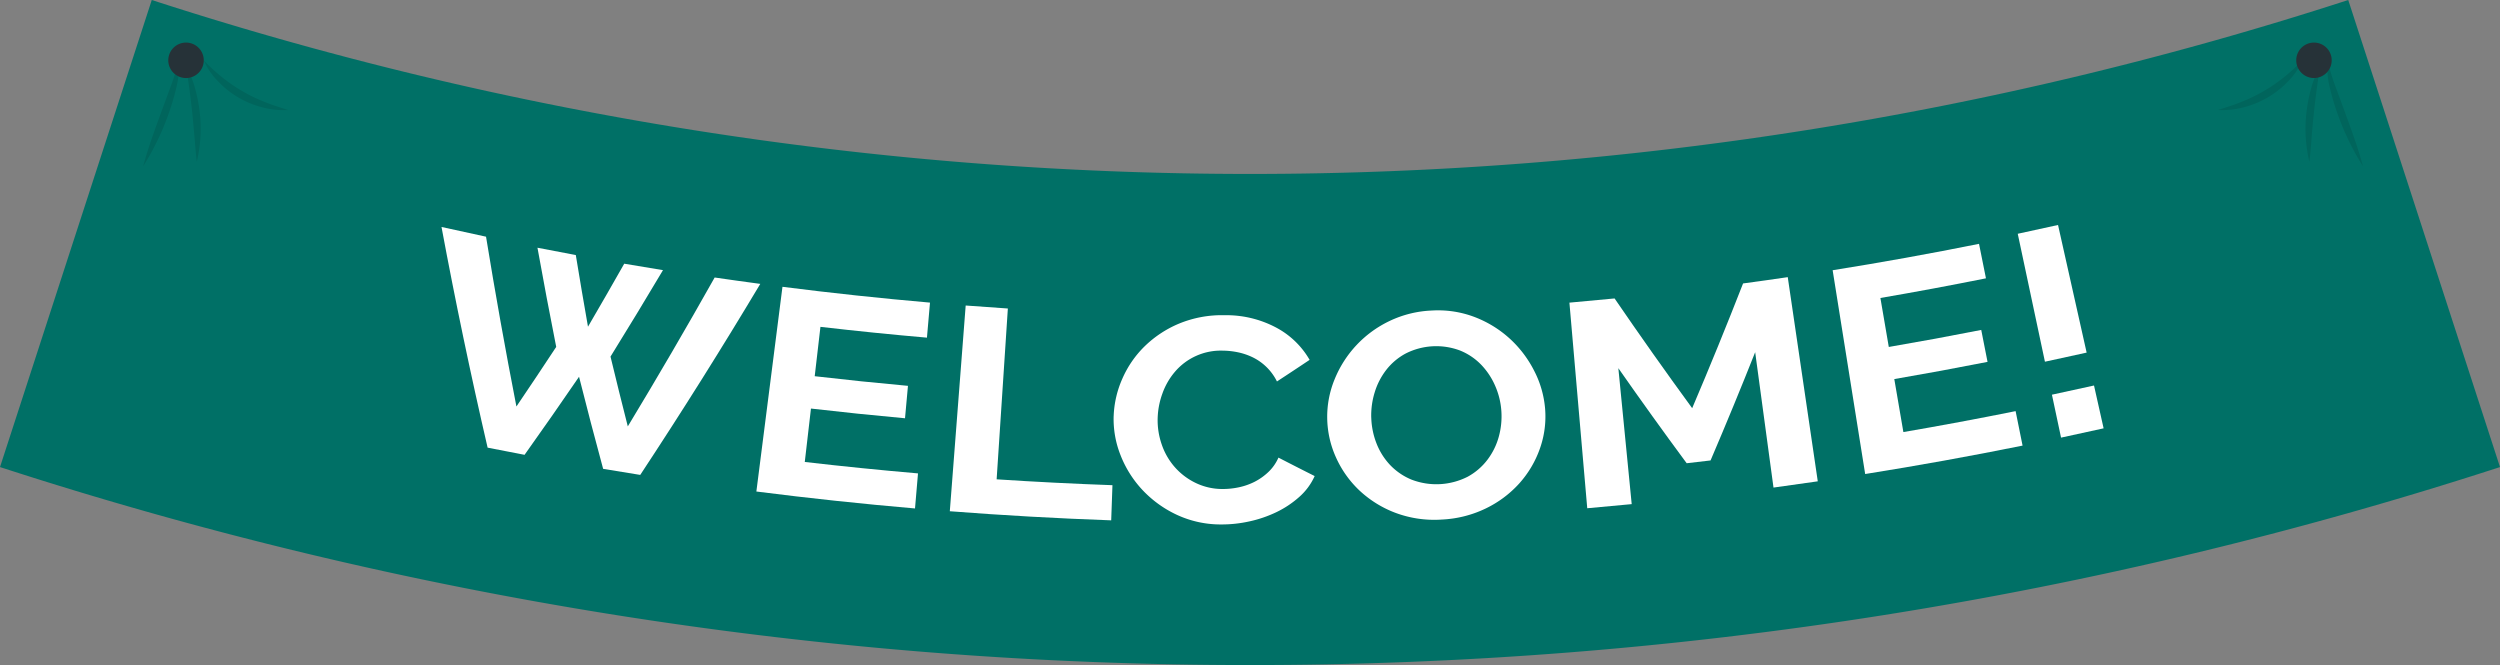 <svg xmlns="http://www.w3.org/2000/svg" xmlns:xlink="http://www.w3.org/1999/xlink" width="334.276" height="88.924" viewBox="0 0 334.276 88.924">
  <rect x="0" y="0" width="334.276" height="88.924" fill="#808080" stroke="none"/>
  <defs>
    <clipPath id="clip-path">
      <rect id="Rectangle_2962" data-name="Rectangle 2962" width="334.276" height="88.924" transform="translate(0 0)" fill="none"/>
    </clipPath>
    <clipPath id="clip-path-2">
      <rect id="Rectangle_2960" data-name="Rectangle 2960" width="19.392" height="14.17" transform="translate(19.141 8.063)" fill="none"/>
    </clipPath>
    <clipPath id="clip-path-3">
      <rect id="Rectangle_2961" data-name="Rectangle 2961" width="19.392" height="14.17" transform="translate(296.565 8.063)" fill="none"/>
    </clipPath>
  </defs>
  <g id="Welcome" transform="translate(0 0)">
    <g id="Group_14247" data-name="Group 14247" clip-path="url(#clip-path)">
      <path id="Path_48961" data-name="Path 48961" d="M334.276,62.452A540.871,540.871,0,0,1,0,62.452L20.292,0A475.2,475.2,0,0,0,313.984,0l20.292,62.452" fill="#007066"/>
      <path id="Path_48962" data-name="Path 48962" d="M71.864,33.124q2.562.5,5.127.979.783,4.79,1.629,9.581,2.452-4.2,4.846-8.425,2.59.446,5.183.862-3.449,5.8-7.017,11.56,1.122,4.668,2.312,9.332,5.98-9.891,11.614-19.909,3.046.446,6.1.853Q93.951,50.848,85.607,63.5q-2.481-.393-4.961-.81-1.671-6.153-3.222-12.313Q73.839,55.62,70.14,60.814q-2.472-.468-4.941-.959-3.417-14.75-6.165-29.507,2.974.666,5.954,1.3Q66.838,43,69.05,54.353q2.691-3.972,5.321-7.969-1.315-6.63-2.507-13.26" fill="#fff"/>
      <path id="Path_48963" data-name="Path 48963" d="M122.746,63.3q-.2,2.343-.4,4.686-10.622-.915-21.212-2.265,1.746-13.686,3.49-27.372,9.846,1.255,19.726,2.114l-.408,4.685q-7.128-.62-14.241-1.444l-.765,6.6q6.227.722,12.468,1.288-.2,2.169-.394,4.336-6.294-.572-12.576-1.3-.413,3.572-.827,7.142,7.563.876,15.143,1.529" fill="#fff"/>
      <path id="Path_48964" data-name="Path 48964" d="M127,68.361q1.061-13.755,2.122-27.511,2.818.216,5.639.4-.75,11.421-1.5,22.841,7.739.508,15.486.784-.084,2.349-.167,4.7-10.8-.384-21.58-1.217" fill="#fff"/>
      <path id="Path_48965" data-name="Path 48965" d="M148.911,55.59a13.493,13.493,0,0,1,1.158-4.957,13.768,13.768,0,0,1,2.974-4.321,14.7,14.7,0,0,1,4.6-3.039,15.014,15.014,0,0,1,6.079-1.126,14.192,14.192,0,0,1,6.948,1.671,11.236,11.236,0,0,1,4.439,4.3q-2.171,1.454-4.367,2.888a7.086,7.086,0,0,0-3.209-3.213,8.574,8.574,0,0,0-1.985-.683,10.262,10.262,0,0,0-2.023-.224,8.063,8.063,0,0,0-6.442,2.846,9.237,9.237,0,0,0-1.668,2.918,10.434,10.434,0,0,0-.624,3.271,9.864,9.864,0,0,0,.552,3.531,8.927,8.927,0,0,0,1.741,3.011,8.782,8.782,0,0,0,2.783,2.107,8.2,8.2,0,0,0,3.608.815,10.279,10.279,0,0,0,2.144-.222,8.623,8.623,0,0,0,2.118-.736,7.871,7.871,0,0,0,1.852-1.309,5.929,5.929,0,0,0,1.354-1.931q2.409,1.245,4.842,2.467a8.2,8.2,0,0,1-2.037,2.771,13.116,13.116,0,0,1-3.032,2.032,16.243,16.243,0,0,1-3.644,1.255,17.089,17.089,0,0,1-3.8.413,13.888,13.888,0,0,1-5.986-1.322,14.974,14.974,0,0,1-4.587-3.353,14.5,14.5,0,0,1-2.891-4.638,13.061,13.061,0,0,1-.9-5.223" fill="#fff"/>
      <path id="Path_48966" data-name="Path 48966" d="M192.7,69.476a14.822,14.822,0,0,1-6.158-.921,14.525,14.525,0,0,1-4.791-2.992,13.874,13.874,0,0,1-3.121-4.412,13.163,13.163,0,0,1-.17-10.453,14.773,14.773,0,0,1,7.35-7.784,14.5,14.5,0,0,1,5.639-1.393,13.733,13.733,0,0,1,5.818.906,14.8,14.8,0,0,1,4.666,2.908,15.008,15.008,0,0,1,3.224,4.286,13.419,13.419,0,0,1,1.44,5.034,12.84,12.84,0,0,1-.7,5.335,13.835,13.835,0,0,1-2.747,4.641A14.516,14.516,0,0,1,198.634,68a15.1,15.1,0,0,1-5.932,1.473m-9.349-13.623a10.211,10.211,0,0,0,.7,3.438,8.94,8.94,0,0,0,1.823,2.892,8.332,8.332,0,0,0,2.855,1.949,9.24,9.24,0,0,0,7.518-.389,8.292,8.292,0,0,0,2.647-2.279,9.071,9.071,0,0,0,1.509-3.075,10.192,10.192,0,0,0,.345-3.39,10.056,10.056,0,0,0-.833-3.413,9.542,9.542,0,0,0-1.893-2.84,8.21,8.21,0,0,0-2.809-1.878,9.02,9.02,0,0,0-7.254.4,8.2,8.2,0,0,0-2.609,2.2,9.337,9.337,0,0,0-1.545,3.009,10.426,10.426,0,0,0-.457,3.379" fill="#fff"/>
      <path id="Path_48967" data-name="Path 48967" d="M237.135,65.192q-1.226-9.051-2.45-18.1-2.877,7.252-5.966,14.474-1.6.192-3.194.373-4.668-6.315-9.135-12.711.893,9.088,1.786,18.179-2.971.291-5.945.55-1.192-13.746-2.384-27.491,3.02-.261,6.039-.561,5.055,7.389,10.376,14.673,3.543-8.317,6.805-16.68,2.988-.4,5.974-.841l4.014,27.3q-2.958.435-5.92.836" fill="#fff"/>
      <path id="Path_48968" data-name="Path 48968" d="M269.508,54.972q.465,2.305.931,4.61-10.492,2.119-21.046,3.8-2.175-13.625-4.349-27.249,9.812-1.566,19.572-3.529l.927,4.611q-7.041,1.416-14.113,2.628l1.122,6.55q6.192-1.061,12.361-2.277.422,2.136.842,4.271-6.222,1.227-12.467,2.3.607,3.543,1.214,7.085,7.518-1.289,15.006-2.8" fill="#fff"/>
      <path id="Path_48969" data-name="Path 48969" d="M273.429,48.365q-1.818-8.555-3.635-17.107,2.7-.573,5.387-1.176l3.825,17.065q-2.786.624-5.577,1.218m2.156,10.15q-.609-2.869-1.22-5.74,2.817-.6,5.627-1.229l1.284,5.727q-2.842.638-5.691,1.242" fill="#fff"/>
      <g id="Group_14243" data-name="Group 14243" opacity="0.1">
        <g id="Group_14242" data-name="Group 14242">
          <g id="Group_14241" data-name="Group 14241" clip-path="url(#clip-path-2)">
            <path id="Path_48970" data-name="Path 48970" d="M23.88,8.063a11.16,11.16,0,0,1-.335,3.782,31.924,31.924,0,0,1-1.093,3.62,34.729,34.729,0,0,1-3.311,6.769c.659-2.443,1.522-4.778,2.373-7.114L22.8,11.627A26.344,26.344,0,0,0,23.88,8.063"/>
            <path id="Path_48971" data-name="Path 48971" d="M24.876,8.9a12.132,12.132,0,0,1,1.235,3.024,20.482,20.482,0,0,1,.607,3.21,18.845,18.845,0,0,1-.406,6.486c-.142-1.087-.2-2.152-.3-3.214s-.183-2.116-.289-3.169c-.22-2.109-.5-4.191-.848-6.337"/>
            <path id="Path_48972" data-name="Path 48972" d="M27.245,8.063a23.348,23.348,0,0,0,2.46,2.269,20.586,20.586,0,0,0,2.7,1.853,21.027,21.027,0,0,0,2.95,1.432c1.019.429,2.084.73,3.173,1.1a11.182,11.182,0,0,1-3.415-.355,12.373,12.373,0,0,1-3.211-1.311A12.306,12.306,0,0,1,29.179,10.9a9.216,9.216,0,0,1-1.934-2.842"/>
          </g>
        </g>
      </g>
      <g id="Group_14246" data-name="Group 14246" opacity="0.1">
        <g id="Group_14245" data-name="Group 14245">
          <g id="Group_14244" data-name="Group 14244" clip-path="url(#clip-path-3)">
            <path id="Path_48973" data-name="Path 48973" d="M311.218,8.063a26.346,26.346,0,0,0,1.081,3.564l1.285,3.493c.851,2.336,1.714,4.671,2.373,7.114a34.729,34.729,0,0,1-3.311-6.769,31.92,31.92,0,0,1-1.093-3.62,11.159,11.159,0,0,1-.335-3.782"/>
            <path id="Path_48974" data-name="Path 48974" d="M310.223,8.9c-.349,2.146-.628,4.228-.848,6.337-.106,1.053-.207,2.107-.289,3.169s-.157,2.127-.3,3.214a18.869,18.869,0,0,1-.4-6.486,20.368,20.368,0,0,1,.607-3.21A12.133,12.133,0,0,1,310.223,8.9"/>
            <path id="Path_48975" data-name="Path 48975" d="M307.854,8.063A9.217,9.217,0,0,1,305.92,10.9a12.507,12.507,0,0,1-5.939,3.454,11.185,11.185,0,0,1-3.416.355c1.09-.367,2.155-.668,3.174-1.1a21.028,21.028,0,0,0,2.95-1.432,20.586,20.586,0,0,0,2.705-1.853,23.35,23.35,0,0,0,2.46-2.269"/>
          </g>
        </g>
      </g>
      <path id="Path_48976" data-name="Path 48976" d="M27.245,8.063a2.371,2.371,0,1,1-2.37-2.37,2.37,2.37,0,0,1,2.37,2.37" fill="#263238"/>
      <path id="Path_48977" data-name="Path 48977" d="M311.772,8.063a2.37,2.37,0,1,1-2.371-2.37,2.37,2.37,0,0,1,2.371,2.37" fill="#263238"/>
    </g>
  </g>
</svg>
